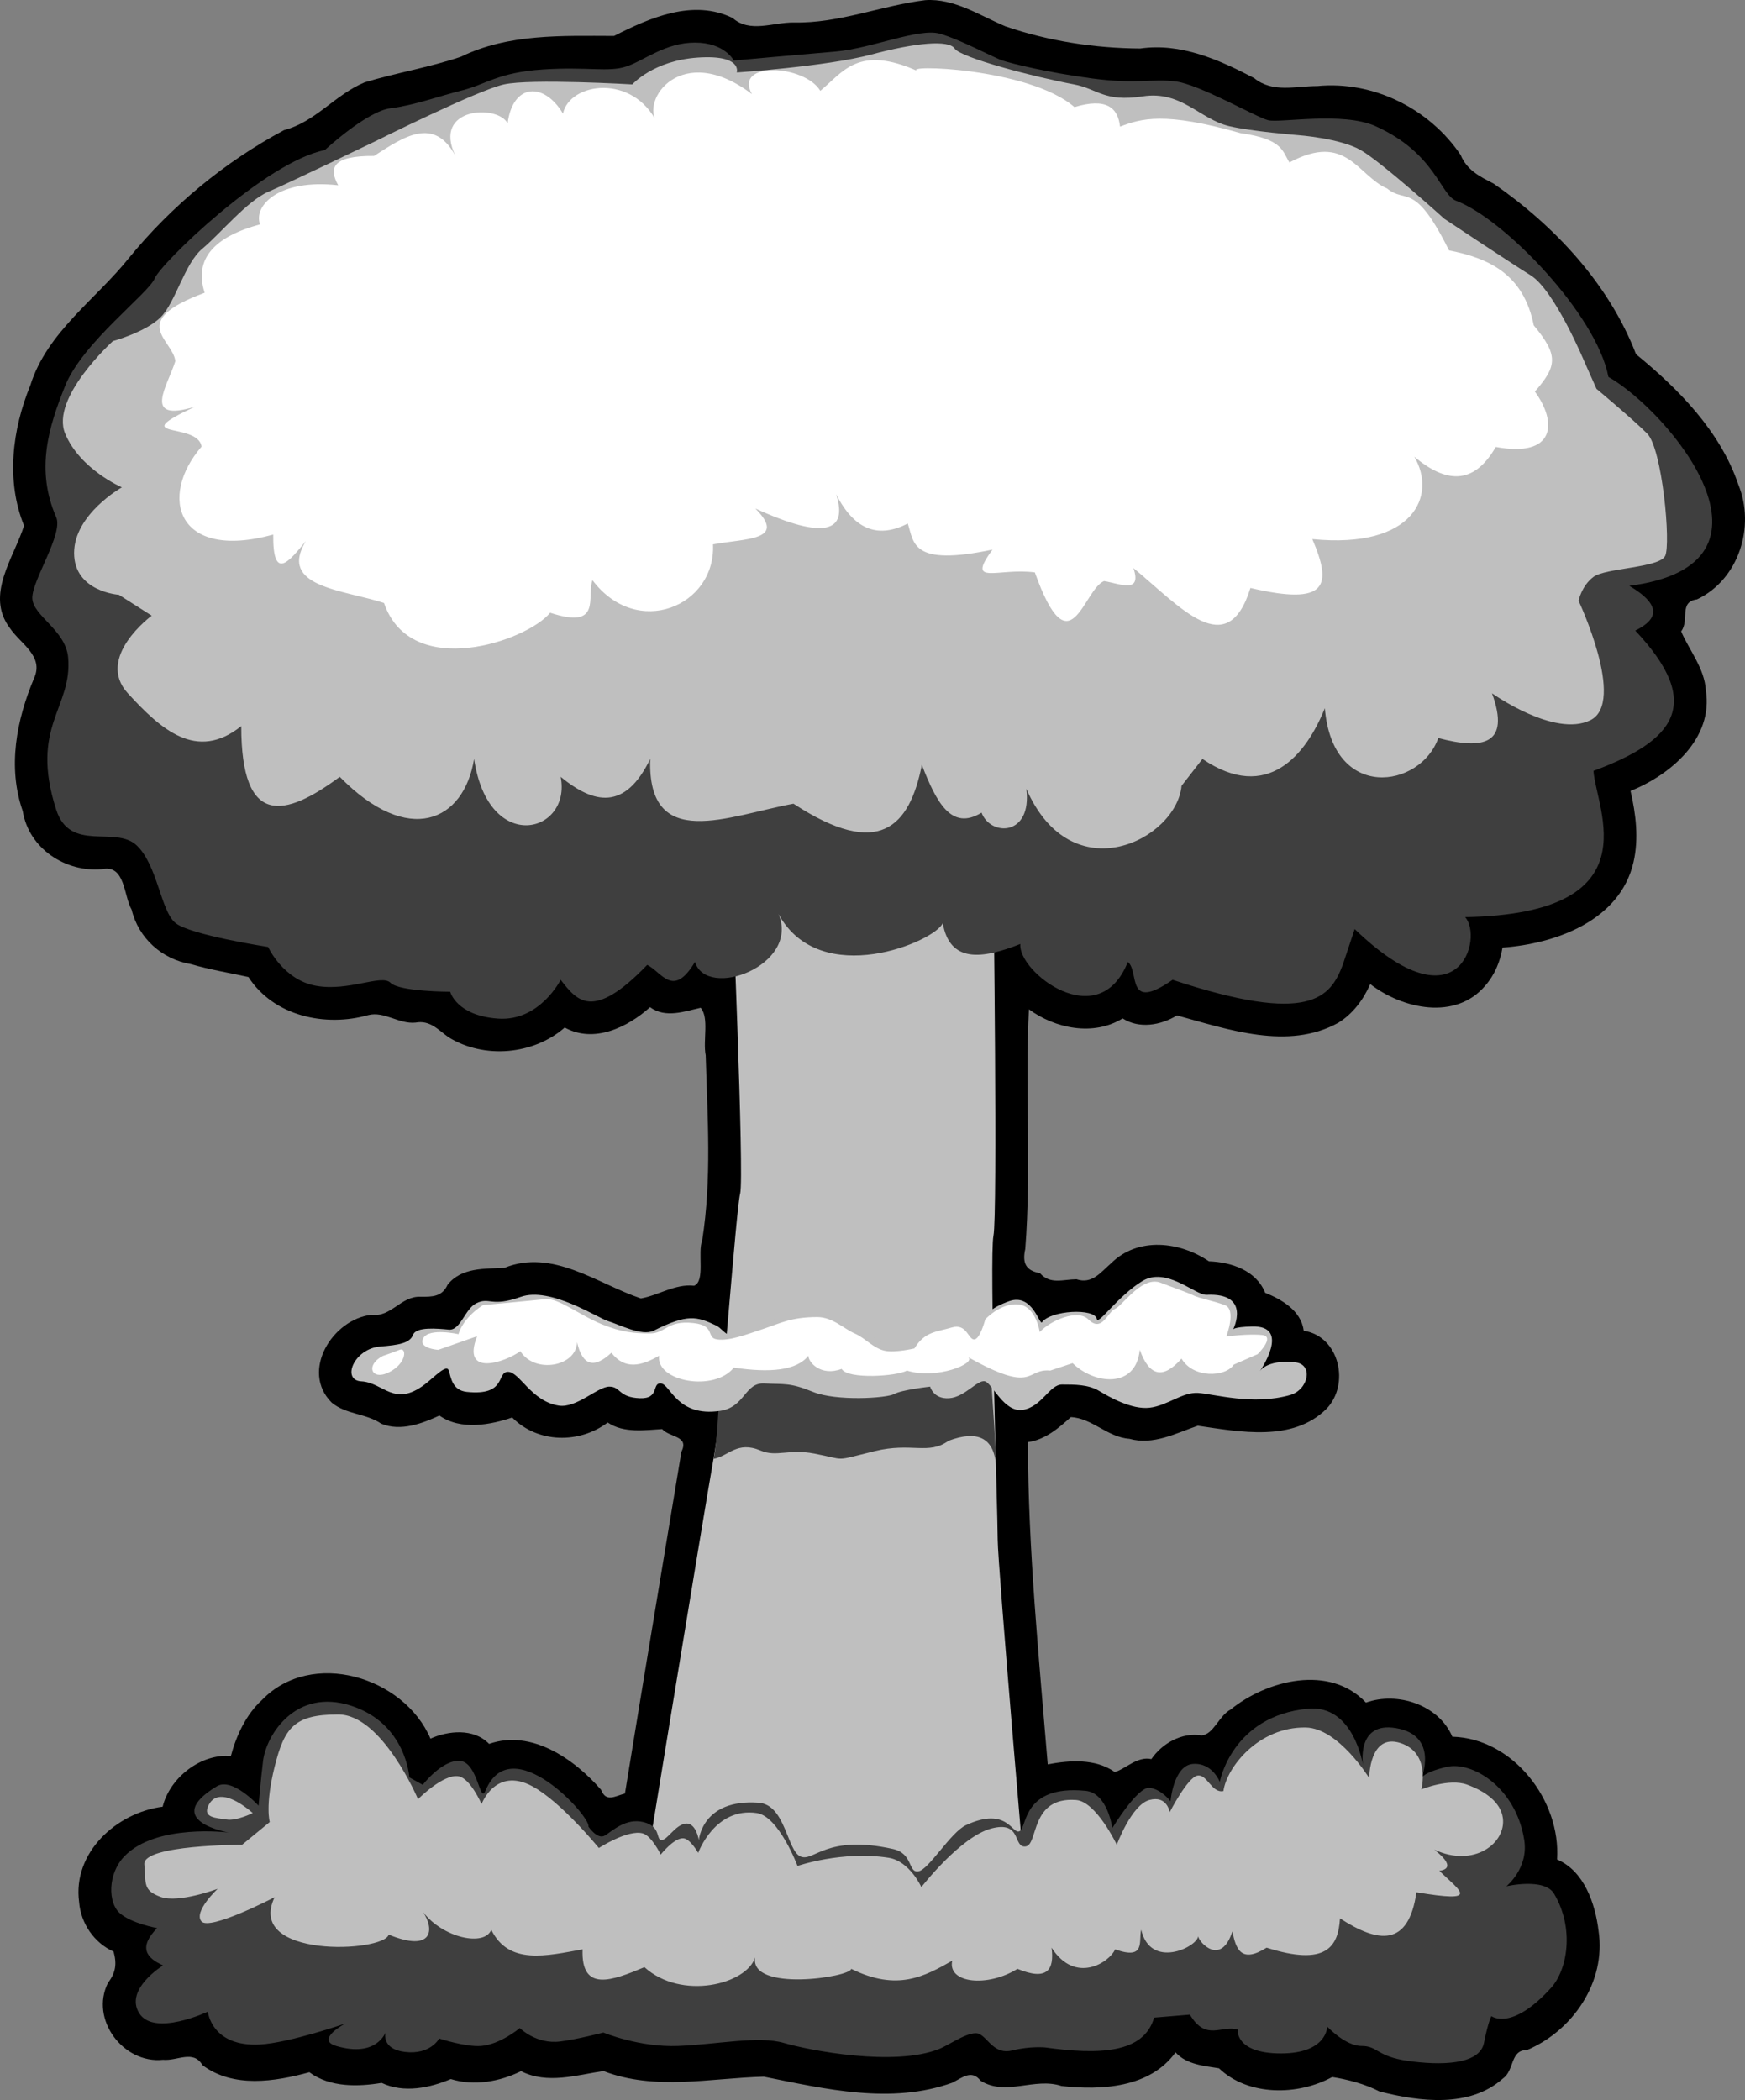 <?xml version="1.0"?><svg width="455.674" height="548.456" xmlns="http://www.w3.org/2000/svg">
 <rect width="100%" height="100%" fill="#808080" stroke="none"/>
 <title>nuclear explosion</title>

 <g>
  <title>Layer 1</title>
  <g id="layer2">
   <path fill="#000000" fill-rule="nonzero" stroke-width="1.2" id="path3084" d="m241.626,0.04c-11.594,1.433 -22.471,6.089 -34.336,5.836c-5.45,-0.066 -11.464,2.827 -15.977,-1.18c-10.345,-5.039 -21.661,-0.041 -30.969,4.688c-13.47,-0.018 -27.546,-0.644 -40,5.438c-8.286,2.803 -16.849,4.178 -25.125,6.688c-7.692,3.187 -12.856,10.349 -21.031,12.469c-15.509,8.292 -29.392,19.793 -40.5,33.375c-8.667,10.869 -21.408,19.365 -25.765,33.277c-4.707,11.495 -6.424,24.877 -1.641,36.66c-2.638,8.356 -10.211,18.087 -3.719,26.719c2.722,4.094 8.974,7.294 6.344,13.094c-4.598,10.902 -6.985,23.234 -2.969,34.719c1.573,9.761 11.155,16.08 20.749,15.165c6.037,-1.246 5.59,7.004 7.688,10.585c1.78,7.449 7.938,12.968 15.459,14.221c4.925,1.446 10.12,2.292 15.041,3.373c6.612,10.238 20.083,13.12 31.312,9.938c4.147,-1.06 7.976,2.402 12.312,1.969c3.782,-0.704 5.86,1.829 8.625,3.812c9.324,5.779 22.263,4.563 30.344,-2.531c7.606,4.231 16.451,-0.055 22.281,-5.312c4.045,3.003 9.207,1.035 13.219,0.156c2.276,2.639 0.542,8.562 1.315,12.405c0.462,16.13 1.607,32.31 -0.909,48.314c-1.274,3.269 0.866,10.684 -2.125,11.875c-4.892,-0.565 -9.473,2.575 -13.906,3.312c-11.434,-3.868 -23.062,-13.089 -35.656,-7.969c-5.135,0.268 -11.174,-0.189 -14.812,4.406c-1.431,3.138 -3.969,3.155 -7.031,3.125c-5.183,-0.219 -7.706,5.42 -12.812,4.719c-10.175,1.081 -18.666,14.723 -10.406,22.938c3.749,3.119 8.911,2.775 12.938,5.5c5.122,2.127 10.836,-0.128 15.188,-2.125c5.588,3.968 13.572,2.363 19,0.5c6.648,6.749 17.525,6.904 24.938,1.312c4.194,2.874 9.929,1.959 14.219,1.719c1.939,2.22 7.149,1.725 5.031,5.906c-4.929,29.738 -9.905,59.51 -14.75,89.281c-2.59,0.642 -4.916,2.383 -6.219,-0.969c-7.038,-8.102 -18.247,-15.864 -29.25,-12c-4.041,-4.199 -10.787,-3.413 -15.312,-1.375c-6.924,-16.174 -31.044,-23.511 -44,-10.094c-4.219,3.828 -6.745,9.462 -8.125,14.656c-7.868,-0.713 -15.949,5.657 -17.812,13.219c-12.079,1.56 -23.555,12.002 -21.812,24.906c0.433,5.537 3.912,10.659 9,12.938c0.879,3.171 0.58,5.497 -1.469,8.156c-4.757,9.546 3.973,21.187 14.375,20.094c3.779,0.355 7.889,-2.725 10.312,1.406c8.081,6.028 18.859,4.315 27.906,1.844c5.41,4.021 12.796,3.79 18.875,2.781c5.797,2.764 12.652,1.284 18.062,-1c6.119,1.911 12.877,0.632 18.344,-2.062c6.864,3.49 14.553,0.988 21.5,-0.031c13.535,5.197 27.939,1.832 41.906,1.469c15.993,3.222 33.307,7.324 49.25,1.562c2.642,-1.357 5.032,-3.484 7.344,-0.5c6.59,4.14 14.087,-0.968 21.125,1.375c10.409,1.163 23.11,0.497 29.781,-8.781c2.9,3.238 7.653,3.545 11.344,4.156c7.649,7.328 20.657,7.156 29.562,2.281c3.94,0.616 8.513,1.787 12.375,3.781c10.409,2.638 23.529,4.37 32.219,-3.406c3.03,-2.121 1.84,-7.451 6.25,-7.406c12,-5.059 20.714,-17.816 18.719,-31.094c-0.865,-7.228 -3.801,-15.71 -10.844,-18.688c1.036,-15.419 -11.496,-31.64 -27.344,-32.062c-3.544,-8.337 -14.33,-11.855 -22.562,-8.906c-9.44,-10.034 -25.797,-5.926 -35.344,1.812c-3.032,1.6 -4.459,6.521 -7.562,6.75c-5.182,-0.859 -10.318,2.092 -13.125,6.188c-3.675,-0.831 -6.926,2.707 -9.562,3.375c-5.057,-3.551 -11.717,-3.08 -17.5,-2c-2.314,-28.101 -5.112,-55.978 -5.188,-84.156c4.479,-0.588 8.105,-3.71 11.219,-6.531c5.523,0.23 9.612,5.292 15.281,5.656c6.244,1.762 12.233,-1.472 17.875,-3.406c11.014,1.595 24.756,4.298 33.531,-4.344c6.282,-6.385 3.507,-19.003 -5.875,-20.469c-0.663,-5.338 -5.956,-8.247 -10.062,-9.906c-2.346,-5.874 -8.935,-8.018 -14.688,-8.219c-7.585,-5.176 -18.521,-6.443 -25.5,0.469c-2.825,2.443 -5.01,5.571 -9.094,4.219c-3.577,0.04 -6.858,1.439 -9.531,-1.594c-3.679,-0.657 -4.665,-2.632 -3.839,-6.312c1.629,-20.624 -0.139,-43.299 0.964,-62.594c6.891,5.042 16.854,7.065 24.469,2.375c4.309,2.783 9.992,1.79 14.188,-0.781c13.348,3.645 28.994,9.164 42.094,1.938c3.829,-2.333 6.585,-6.064 8.375,-10.125c8.419,6.512 22.33,9.568 30.062,0.375c2.423,-2.779 3.889,-6.294 4.469,-9.906c13.96,-1.007 30.745,-7.074 34.219,-22.344c1.402,-6.137 0.617,-12.511 -0.781,-18.562c10.518,-4.264 21.677,-13.714 19.656,-26.312c-0.313,-5.725 -4.507,-10.711 -6.438,-15.375c2.213,-2.893 -0.666,-7.756 4.125,-8.344c10.944,-5.175 15.274,-19.017 10.812,-29.969c-4.736,-13.979 -15.677,-25.034 -26.719,-34.063c-7.071,-18.357 -21.251,-33.516 -37.25,-44.594c-3.598,-1.806 -6.938,-3.516 -8.562,-7.469c-8.183,-12.084 -22.766,-19.379 -37.406,-17.971c-5.674,-0.004 -11.672,1.876 -16.532,-2.092c-9.166,-4.792 -19.093,-9.235 -29.719,-7.719c-11.874,-0.07 -23.976,-1.933 -35.188,-5.781c-6.692,-2.814 -13.366,-7.36 -20.938,-6.844z"/>
   <path fill="#bfbfbf" fill-rule="nonzero" stroke-width="1.2" id="path3035" d="m191.077,230.126c0,0 3.307,77.166 2.205,81.575c-1.102,4.41 -4.848,57.236 -6.614,67.245c-3.307,18.74 -19.843,120.158 -19.843,120.158l101.418,-1.102c0,0 -7.716,-89.292 -7.716,-95.907c0,-6.614 -2.205,-73.858 -1.103,-79.37c1.103,-5.512 0,-91.497 0,-91.497l-68.347,-1.102z"/>
   <path fill="#3f3f3f" fill-rule="nonzero" stroke-width="1.2" id="path3069" d="m188.161,357.292c-0.081,0.459 -0.688,19.653 -1.847,23.717c3.99,-0.69 6.118,-4.788 12.333,-2.157c4.16,1.762 7.225,-0.515 14.01,0.782c8.648,1.653 4.699,2.068 15.74,-0.643c9.662,-2.373 14.062,1.091 19.296,-2.71c7.419,-2.784 11.807,-0.893 12.371,6.259c-0.353,-13.632 -1.382,-18.849 -1.508,-31.698l-70.395,6.45z"/>
   <path fill="#bfbfbf" fill-rule="nonzero" stroke-width="1.2" id="path3037" d="m186.944,346.15c-5.044,-2.381 -7.441,-3.031 -16.26,1.378c-3.049,1.525 -9.095,-1.654 -11.85,-2.48c-2.756,-0.827 -15.158,-9.095 -22.874,-6.339c-7.717,2.756 -8.072,-0.055 -11.575,1.654c-2.978,1.453 -4.134,7.165 -7.165,6.89c-3.031,-0.276 -8.543,-0.827 -9.37,1.378c-0.827,2.205 -3.881,2.659 -8.543,3.032c-6.89,0.551 -10.197,8.819 -4.961,9.095c5.806,0.306 8.543,6.89 16.536,0.827c2.68,-2.033 5.787,-5.512 6.339,-3.583c0.551,1.929 0.957,5.119 4.685,5.512c10.473,1.102 7.717,-5.236 10.748,-5.236c3.032,0 6.035,7.662 13.228,8.819c4.65,0.748 10.197,-4.961 13.228,-4.961c3.032,0 2.34,2.824 7.992,3.032c5.245,0.193 3.031,-4.134 5.512,-3.858c2.48,0.276 4.175,8.848 15.433,7.165c6.598,-0.986 6.339,-7.441 11.575,-7.165c5.236,0.276 6.614,-0.276 12.677,2.205c6.063,2.48 19.291,1.654 21.221,0.551c1.929,-1.102 9.37,-1.929 9.37,-1.929c0,0 0.827,3.307 4.961,3.032c4.134,-0.276 7.441,-4.961 9.37,-4.409c1.929,0.551 4.961,8.268 9.921,7.441c4.961,-0.827 6.89,-6.614 10.197,-6.614c3.307,0 6.89,0 9.646,1.654c2.756,1.654 8.543,4.961 13.228,4.409c4.685,-0.551 8.543,-4.134 12.677,-3.858c4.134,0.276 14.331,3.307 23.977,0.551c4.836,-1.382 6.164,-8.031 1.378,-8.543c-7.717,-0.827 -9.37,2.48 -9.37,2.48c0,0 8.543,-12.126 -1.929,-11.85c-5.027,0.132 -4.961,0.827 -4.961,0.827c0,0 4.961,-9.646 -6.89,-9.095c-3.028,0.141 -10.473,-7.441 -16.811,-3.583c-6.339,3.858 -11.53,11.567 -11.85,9.921c-0.577,-2.956 -12.101,-2.28 -14.331,0.827c-0.663,0.923 -2.435,-7.633 -8.543,-5.512c-9.142,3.174 -8.268,8.543 -9.921,8.543c-1.654,0 -1.143,-4.749 -6.614,-3.031c-6.534,2.051 -8.268,6.89 -11.575,6.89c-3.307,0 -9.37,-4.409 -11.85,-6.339c-2.48,-1.929 -14.882,-5.512 -24.252,0.276c-9.37,5.787 -9.566,1.339 -12.402,0z"/>
   <path fill="#3f3f3f" fill-rule="nonzero" stroke-width="1.2" id="path3039" d="m153.659,477.048c0.731,-2.486 -20.169,-25.666 -26.893,-9.354c-1.47,3.567 -1.949,-7.405 -6.626,-7.795c-4.677,-0.39 -9.744,6.236 -9.744,6.236l-3.508,-1.949c0,0 -0.78,-14.031 -15.2,-18.708c-14.421,-4.677 -22.135,7.519 -22.995,14.421c-0.605,4.853 -1.169,11.692 -1.169,11.692c0,0 -6.843,-7.53 -10.913,-5.067c-14.81,8.964 3.118,12.082 3.118,12.082c0,0 -18.976,-2.454 -27.282,6.236c-4.342,4.543 -4.287,12.082 -1.169,14.81c3.118,2.728 9.744,3.897 9.744,3.897c-4.896,5.053 -2.845,7.791 1.559,9.744c0,0 -10.133,6.236 -6.236,12.472c3.897,6.236 17.928,-0.39 17.928,-0.39c0,0 0.934,9.277 13.641,8.574c7.614,-0.421 22.216,-5.456 22.216,-5.456c0,0 -7.894,4.2 -2.338,5.846c10.523,3.118 12.862,-3.508 12.862,-3.508c0,0 -1.159,4.303 5.067,5.067c6.697,0.821 8.964,-3.508 8.964,-3.508c0,0 6.912,2.256 10.913,1.949c5.067,-0.39 10.133,-4.677 10.133,-4.677c0,0 4.287,4.287 10.523,3.508c4.51,-0.564 11.303,-2.339 11.303,-2.339c0,0 9.354,3.897 19.487,3.508c10.133,-0.39 21.046,-2.728 27.672,-0.78c6.626,1.949 28.841,6.236 40.534,1.559c2.826,-1.131 8.185,-5.067 10.523,-3.897c2.338,1.169 3.897,5.456 8.574,4.287c4.677,-1.169 8.574,-0.779 8.574,-0.779c14.019,1.937 25.767,1.603 28.452,-7.795l9.354,-0.78c4.157,7.061 8.315,2.65 12.472,3.897c0,0 -0.779,6.236 11.303,6.236c12.082,0 12.082,-7.015 12.082,-7.015c0,0 4.677,5.067 8.964,5.067c4.287,0 3.897,2.728 12.082,3.897c8.185,1.169 18.708,1.169 19.877,-4.677c1.169,-5.846 1.949,-7.015 1.949,-7.015c0,0 5.23,4.066 15.59,-7.405c4.243,-4.699 6.163,-15.437 0.779,-24.554c-2.526,-4.277 -12.472,-1.949 -12.472,-1.949c0,0 5.846,-4.677 4.677,-12.082c-2.179,-13.8 -13.641,-20.657 -20.267,-19.098c-6.626,1.559 -6.626,3.118 -6.626,3.118c0,0 4.758,-11.348 -6.626,-13.251c-10.486,-1.753 -8.574,9.744 -8.574,9.744c0,0 -2.369,-15.969 -14.421,-14.81c-19.866,1.91 -22.995,19.098 -22.995,19.098c0,0 -1.949,-5.067 -7.015,-4.677c-5.067,0.39 -5.846,9.744 -5.846,9.744c0,0 -2.338,-3.118 -5.456,-3.508c-3.118,-0.39 -9.744,10.523 -9.744,10.523c0,0 -1.183,-9.188 -7.015,-9.744c-16.369,-1.559 -15.2,9.354 -17.149,10.523c-1.949,1.169 -3.118,-6.626 -14.031,-1.559c-4.031,1.871 -9.744,11.692 -12.472,12.082c-2.728,0.39 -1.286,-4.659 -6.626,-5.846c-17.539,-3.897 -20.657,3.508 -24.164,1.949c-3.508,-1.559 -3.881,-13.528 -10.913,-14.031c-14.778,-1.057 -15.59,9.744 -15.59,9.744c0,0 -0.779,-4.677 -3.508,-4.287c-2.728,0.39 -4.677,4.287 -6.236,4.287c-1.559,0 0,-3.508 -4.677,-4.677c-4.677,-1.169 -8.185,2.339 -10.133,3.508c-1.949,1.169 -4.287,-2.339 -4.287,-2.339z"/>
   <path fill="#3f3f3f" fill-rule="nonzero" stroke-width="1.2" id="path3041" d="m84.828,39.193c-15.59,3.118 -42.872,29.621 -44.431,33.518c-1.559,3.897 -18.853,16.761 -23.385,28.062c-4.265,10.636 -7.795,21.826 -2.338,34.298c1.9,4.344 -6.236,16.369 -6.236,21.046c0,4.677 8.719,8.37 9.354,15.59c1.164,13.241 -10.133,17.928 -3.118,39.754c3.633,11.303 15.496,4.05 21.046,9.354c5.461,5.218 6.236,17.149 10.133,20.267c3.897,3.118 24.164,6.236 24.164,6.236c0,0 3.897,8.574 12.472,10.133c8.574,1.559 17.149,-3.118 19.487,-0.779c2.338,2.338 15.59,2.338 15.59,2.338c0,0 1.559,6.236 12.472,7.015c10.913,0.78 16.369,-10.133 16.369,-10.133c4.201,5.368 8.272,10.997 22.605,-3.897c3.802,1.872 6.754,8.844 12.472,-0.78c3.035,10.001 27.441,0.912 21.826,-12.472c10.944,19.946 41.03,7.053 42.872,2.338c1.828,10.443 10.192,9.446 20.267,5.456c-0.757,7.16 20.458,23.869 28.062,4.677c3.114,2.499 -0.654,13.257 11.692,4.677c35.894,11.878 41.186,4.63 44.431,-3.897l3.118,-9.354c27.45,26.445 33.612,2.08 28.841,-3.118c49.231,-0.895 34.194,-28.109 33.518,-38.195c20.863,-7.766 29.19,-17.241 10.913,-36.636c6.005,-2.965 6.955,-6.653 -1.559,-11.692c43.602,-5.609 10.499,-45.457 -5.456,-54.565c-3.118,-16.369 -27.282,-41.313 -39.754,-45.99c-4.129,-1.548 -5.456,-12.472 -21.046,-19.487c-8.589,-3.865 -24.944,-0.78 -28.062,-1.559c-3.118,-0.779 -17.928,-9.354 -24.164,-10.133c-6.236,-0.78 -10.133,0.779 -21.826,-0.78c-11.692,-1.559 -21.046,-3.897 -23.385,-4.677c-2.339,-0.779 -10.913,-5.456 -16.369,-7.015c-5.456,-1.559 -17.928,3.897 -27.282,4.677c-9.354,0.78 -26.503,2.338 -26.503,2.338c0,0 -2.338,-4.677 -10.133,-4.677c-7.795,0 -13.251,4.677 -17.928,6.236c-4.677,1.559 -10.133,0 -21.826,0.779c-11.692,0.779 -14.81,3.897 -21.046,5.456c-6.236,1.559 -12.472,3.897 -18.708,4.677c-6.236,0.779 -17.149,10.913 -17.149,10.913z"/>
   <path fill="#bfbfbf" fill-rule="nonzero" stroke-width="1.2" id="path3062" d="m29.484,89.081c0,0 -16.369,14.81 -12.472,24.164c3.897,9.354 14.81,14.031 14.81,14.031c0,0 -12.472,7.015 -12.472,17.149c0,10.133 11.692,10.913 11.692,10.913l8.574,5.456c0,0 -14.81,10.913 -6.236,20.267c8.574,9.354 17.928,17.928 29.621,8.574c-0.002,26.471 11.285,23.914 25.723,13.251c17.941,18.299 32.395,11.715 35.077,-4.677c3.733,25.228 25.521,19.407 22.605,4.677c8.659,7.08 16.793,8.91 23.385,-4.677c-0.777,24.507 20.438,14.803 37.416,11.692c22.389,14.656 30.294,6.024 33.518,-10.133c3.767,9.681 7.669,17.33 15.59,12.472c2.338,6.236 13.251,6.236 11.692,-6.236c11.892,27.263 39.236,13.228 40.534,-0.779l5.456,-7.015c17.053,11.583 27.141,-1.263 31.959,-13.251c2.036,24.543 25.044,20.921 29.621,7.795c11.642,3.068 18.93,1.781 14.031,-11.692c0,0 16.369,11.692 25.723,7.015c9.354,-4.677 -3.118,-31.18 -3.118,-31.18c0,0 0.779,-3.897 3.897,-6.236c3.118,-2.338 17.149,-2.338 18.708,-5.456c1.559,-3.118 -0.78,-28.062 -4.677,-31.959c-3.897,-3.897 -13.251,-11.692 -13.251,-11.692l-3.118,-7.015c0,0 -7.795,-18.708 -14.031,-22.605c-6.236,-3.897 -22.605,-14.81 -22.605,-14.81c0,0 -16.369,-14.81 -21.826,-17.928c-5.456,-3.118 -16.369,-3.897 -16.369,-3.897c0,0 -12.062,-0.959 -17.928,-2.338c-7.759,-1.824 -12.472,-9.354 -22.605,-7.795c-10.133,1.559 -11.793,-1.972 -17.928,-3.118c-10.866,-2.03 -29.621,-7.015 -31.18,-9.354c-1.559,-2.338 -10.133,-1.559 -21.826,1.559c-11.692,3.118 -35.077,4.677 -35.077,4.677c0,0 1.559,-4.677 -10.133,-3.897c-11.692,0.779 -17.149,7.015 -17.149,7.015c0,0 -26.503,-1.559 -33.518,0c-7.015,1.559 -33.518,14.81 -33.518,14.81c0,0 -22.605,10.913 -28.062,13.251c-5.456,2.338 -12.472,10.913 -17.149,14.81c-4.677,3.897 -7.015,14.031 -10.913,17.928c-3.897,3.897 -12.472,6.236 -12.472,6.236z"/>
   <path fill="#ffffff" fill-rule="nonzero" stroke-width="1.2" id="path3076" d="m301.251,334.728c-4.26,0.234 -8.357,6.411 -10.063,7.093c-1.948,0.78 -3.406,6.344 -7,2.75c-2.728,-2.728 -9.764,0.195 -12.687,3.313c0,0 -0.948,-6.829 -5.625,-7.219c-4.677,-0.39 -8.594,3.906 -8.594,3.906c0,0 -1.347,5.25 -2.906,5.25c-1.559,0 -1.946,-4.294 -5.844,-3.125c-3.897,1.17 -7.022,0.987 -9.75,5.469c0,0 -5.104,1.209 -7.812,0.594c-2.99,-0.68 -5.053,-3.331 -7.782,-4.5c-2.728,-1.17 -5.775,-4.281 -9.75,-4.281c-6.82,0 -9.541,1.566 -14.218,3.124c-4.677,1.559 -8.757,3.109 -11.875,2.719c-3.118,-0.389 -0.325,-3.623 -6.25,-4.281c-7.016,-0.78 -7.104,2.721 -11.5,2.719c-3.986,-0.002 -7.464,-0.387 -12.281,-2.344c-6.236,-2.533 -11.493,-7.015 -15,-6.625c-3.508,0.39 -16.188,1.562 -16.188,1.562c-5.456,3.508 -6.406,7.594 -6.406,7.594c0,0 -7.598,-1.728 -9.156,1c-1.559,2.728 3.874,3.094 3.874,3.094l10.157,-3.562c-4.26,10.785 7.379,6.769 11.281,3.906c3.765,5.998 14.635,4.041 14.812,-2.344c1.411,6.168 4.441,6.975 8.969,2.75c3.541,4.574 7.897,3.423 12.469,0.781c-0.924,6.71 14.399,9.546 19.5,3.094c9.362,1.418 16.44,0.792 19.469,-3.094c-0.025,1.692 3.247,5.478 8.687,3.438c1.552,2.78 14.443,1.941 17.032,0.437c7.828,2.451 18.198,-1.929 16,-3.5c17.551,9.841 14.942,2.873 21.437,3.5l5.844,-1.937c5.664,5.564 16.569,6.74 17.531,-3.5c2.492,6.992 6.123,7.746 10.906,2.312c3.001,5.16 11.459,4.907 13.656,1.563l6.219,-2.719c0,0 4.695,-4.61 1.188,-5c-3.508,-0.39 -9.375,0.375 -9.375,0.375c0,0 2.743,-7.018 -0.375,-8.188c-3.118,-1.169 -6.629,-1.751 -8.188,-2.531c-1.559,-0.779 -6.361,-2.432 -8.562,-3.312c-0.609,-0.244 -1.235,-0.315 -1.844,-0.281zm-196.594,17.718c-0.106,0.011 -0.222,0.045 -0.343,0.094c-1.949,0.779 -4.282,1.562 -4.282,1.562c-4.677,2.339 -3.114,6.62 1.563,4.282c4.384,-2.193 4.651,-6.101 3.062,-5.938l0,0z"/>
   <path fill="#bfbfbf" fill-rule="nonzero" stroke-width="1.2" id="path3080" d="m88.314,447.759c-11.484,0 -14.042,3.417 -16.594,13.625c-2.552,10.208 -1.281,14.469 -1.281,14.469l-7.219,5.938c0,0 -25.957,-0.01 -25.531,5.094c0.425,5.104 -0.397,6.83 4.281,8.531c4.679,1.701 14.875,-2.125 14.875,-2.125c0,0 -6.377,5.948 -4.25,8.5c2.127,2.552 19.125,-6.312 19.125,-6.312c-7.721,16.094 28.48,14.459 29.781,9.781c11.425,4.685 12.103,-1.263 8.938,-5.938c5.246,6.873 16.16,9.134 17.844,4.656c4.53,9.278 14.367,6.84 23.844,5.125c-0.426,11.32 7.747,8.17 16.156,4.656c9.646,8.743 26.65,4.512 28.906,-2.531c-1.445,9.087 24.903,5.159 25.094,2.969c12.086,5.97 19.229,1.915 26.375,-2.125c-1.312,5.922 9.275,6.989 17.031,2.125c7.699,3.194 9.691,0.324 8.906,-5.531c6.206,9.679 15.137,3.833 16.594,0.438c8.126,2.901 6.074,-2.222 6.812,-5.125c2.412,10.406 14.548,4.596 14.875,1.719c0.259,1.676 6.014,7.855 8.938,-1.281c0.904,4.572 2.254,8.471 8.938,4.25c15.586,4.95 18.731,-0.253 19.156,-7.656c9.97,6.471 17.893,7.582 19.969,-6.812c16.681,2.787 11.701,-0.086 5.969,-5.594c5.196,-0.742 -0.939,-5.17 -1.281,-5.531c10.338,4.822 18.761,-1.717 17.875,-8.281c-0.563,-4.17 -4.696,-7.017 -9.375,-8.719c-4.679,-1.701 -11.906,1.25 -11.906,1.25c0,0 2.55,-9.573 -5.531,-12.125c-8.081,-2.552 -8.094,9.156 -8.094,9.156c0,0 -8.047,-13.041 -16.562,-13.188c-12.334,-0.213 -20.649,10.427 -21.5,16.594c-3.052,0.647 -4.229,-4.457 -6.781,-4.031c-2.552,0.425 -7.25,9.562 -7.25,9.562c0,0 -0.634,-4.464 -5.312,-3.188c-4.679,1.276 -8.5,11.688 -8.5,11.688c0,0 -5.371,-11.295 -10.625,-11.688c-12.131,-0.905 -9.785,11.7 -13.188,12.125c-3.403,0.425 -0.856,-6.814 -8.938,-4.688c-8.081,2.127 -18.281,15.312 -18.281,15.312c0,0 -3.054,-6.791 -8.531,-7.656c-12.122,-1.914 -23.812,2.125 -23.812,2.125c0,0 -4.874,-12.968 -10.625,-13.812c-10.987,-1.614 -15.312,10.406 -15.312,10.406c0,0 -2.045,-3.664 -3.844,-3.812c-2.431,-0.201 -5.938,4.25 -5.938,4.25c0,0 -2.363,-4.879 -4.688,-5.531c-3.885,-1.089 -11.469,3.812 -11.469,3.812c0,0 -9.894,-12.133 -17.438,-16.156c-9.57,-5.104 -13.188,4.688 -13.188,4.688c0,0 -2.9,-6.674 -5.969,-7.25c-3.992,-0.75 -10.625,5.969 -10.625,5.969c0,0 -9.36,-22.125 -20.844,-22.125zm-30.75,21.531c-1.216,0.07 -2.318,0.658 -3.062,2.094c-1.792,3.456 2.136,3.387 4.688,3.812c2.552,0.425 6.812,-1.688 6.812,-1.688c0,0 -4.789,-4.428 -8.438,-4.219z"/>
   <path fill="#ffffff" fill-rule="nonzero" stroke-width="1.2" id="path3930" d="m67.9,58.593c-11.879,3.24 -17.321,8.955 -14.461,17.864c-20.372,7.569 -8.248,12.194 -7.656,17.864c-1.974,6.42 -8.909,16.147 5.104,11.909c-18.407,8.594 0.806,3.859 1.747,10.416c-11.303,13.062 -6.526,29.906 18.714,22.968c-0.121,12.395 4.201,7.012 8.507,1.701c-7.24,11.997 9.597,12.664 20.416,16.162c7.051,20.437 37.422,9.907 43.383,2.552c13.692,4.493 9.452,-4.148 11.059,-8.507c11.64,15.474 32.243,6.786 31.474,-9.357c8.674,-1.578 19.39,-0.977 11.059,-9.357c18.064,8.27 24.25,6.134 21.093,-3.731c5.018,9.873 11.431,11.376 18.714,7.656c1.648,5.055 0.9,11.276 22.117,6.805c-7.09,9.656 1.47,4.663 11.059,5.955c9.242,25.894 12.607,4.483 18.077,2.26c4.102,0.674 9.98,3.42 7.656,-3.403c12.285,10.103 24.512,24.745 30.563,5.207c20.221,4.757 21.368,-0.624 16.162,-12.76c26.601,2.63 32.544,-11.465 26.637,-21.515c8.108,6.795 15.422,7.631 21.266,-2.552c15.598,2.879 16.118,-6.401 10.208,-14.461c5.862,-6.685 6.186,-9.498 -0.292,-17.305c-2.64,-13.282 -11.607,-17.525 -22.117,-19.565c-9.052,-18.213 -11.147,-12.077 -16.162,-16.162c-7.801,-3.392 -10.576,-14.784 -25.52,-6.805c-1.835,-2.909 -1.683,-6.112 -12.76,-7.656c-19.969,-5.671 -25.937,-3.802 -31.474,-1.701c-0.537,-5.03 -3.629,-7.582 -11.909,-5.104c-11.885,-10.362 -46.027,-11.227 -40.831,-9.357c-15.657,-7.038 -19.595,0.246 -25.52,5.104c-4.204,-6.923 -22.699,-7.747 -17.864,0.851c-18.427,-13.947 -29.375,1.711 -24.669,7.656c-6.356,-13.098 -22.935,-10.731 -24.669,-2.552c-4.888,-8.237 -13.082,-8.039 -14.461,2.552c-2.481,-4.991 -19.819,-4.319 -13.61,8.507c-5.6,-10.419 -13.457,-5.047 -21.266,0c-11.052,-0.092 -11.828,3.241 -9.357,7.656c-15.404,-1.757 -22.214,5.301 -20.416,10.208z"/>
  </g>
 </g>
</svg>